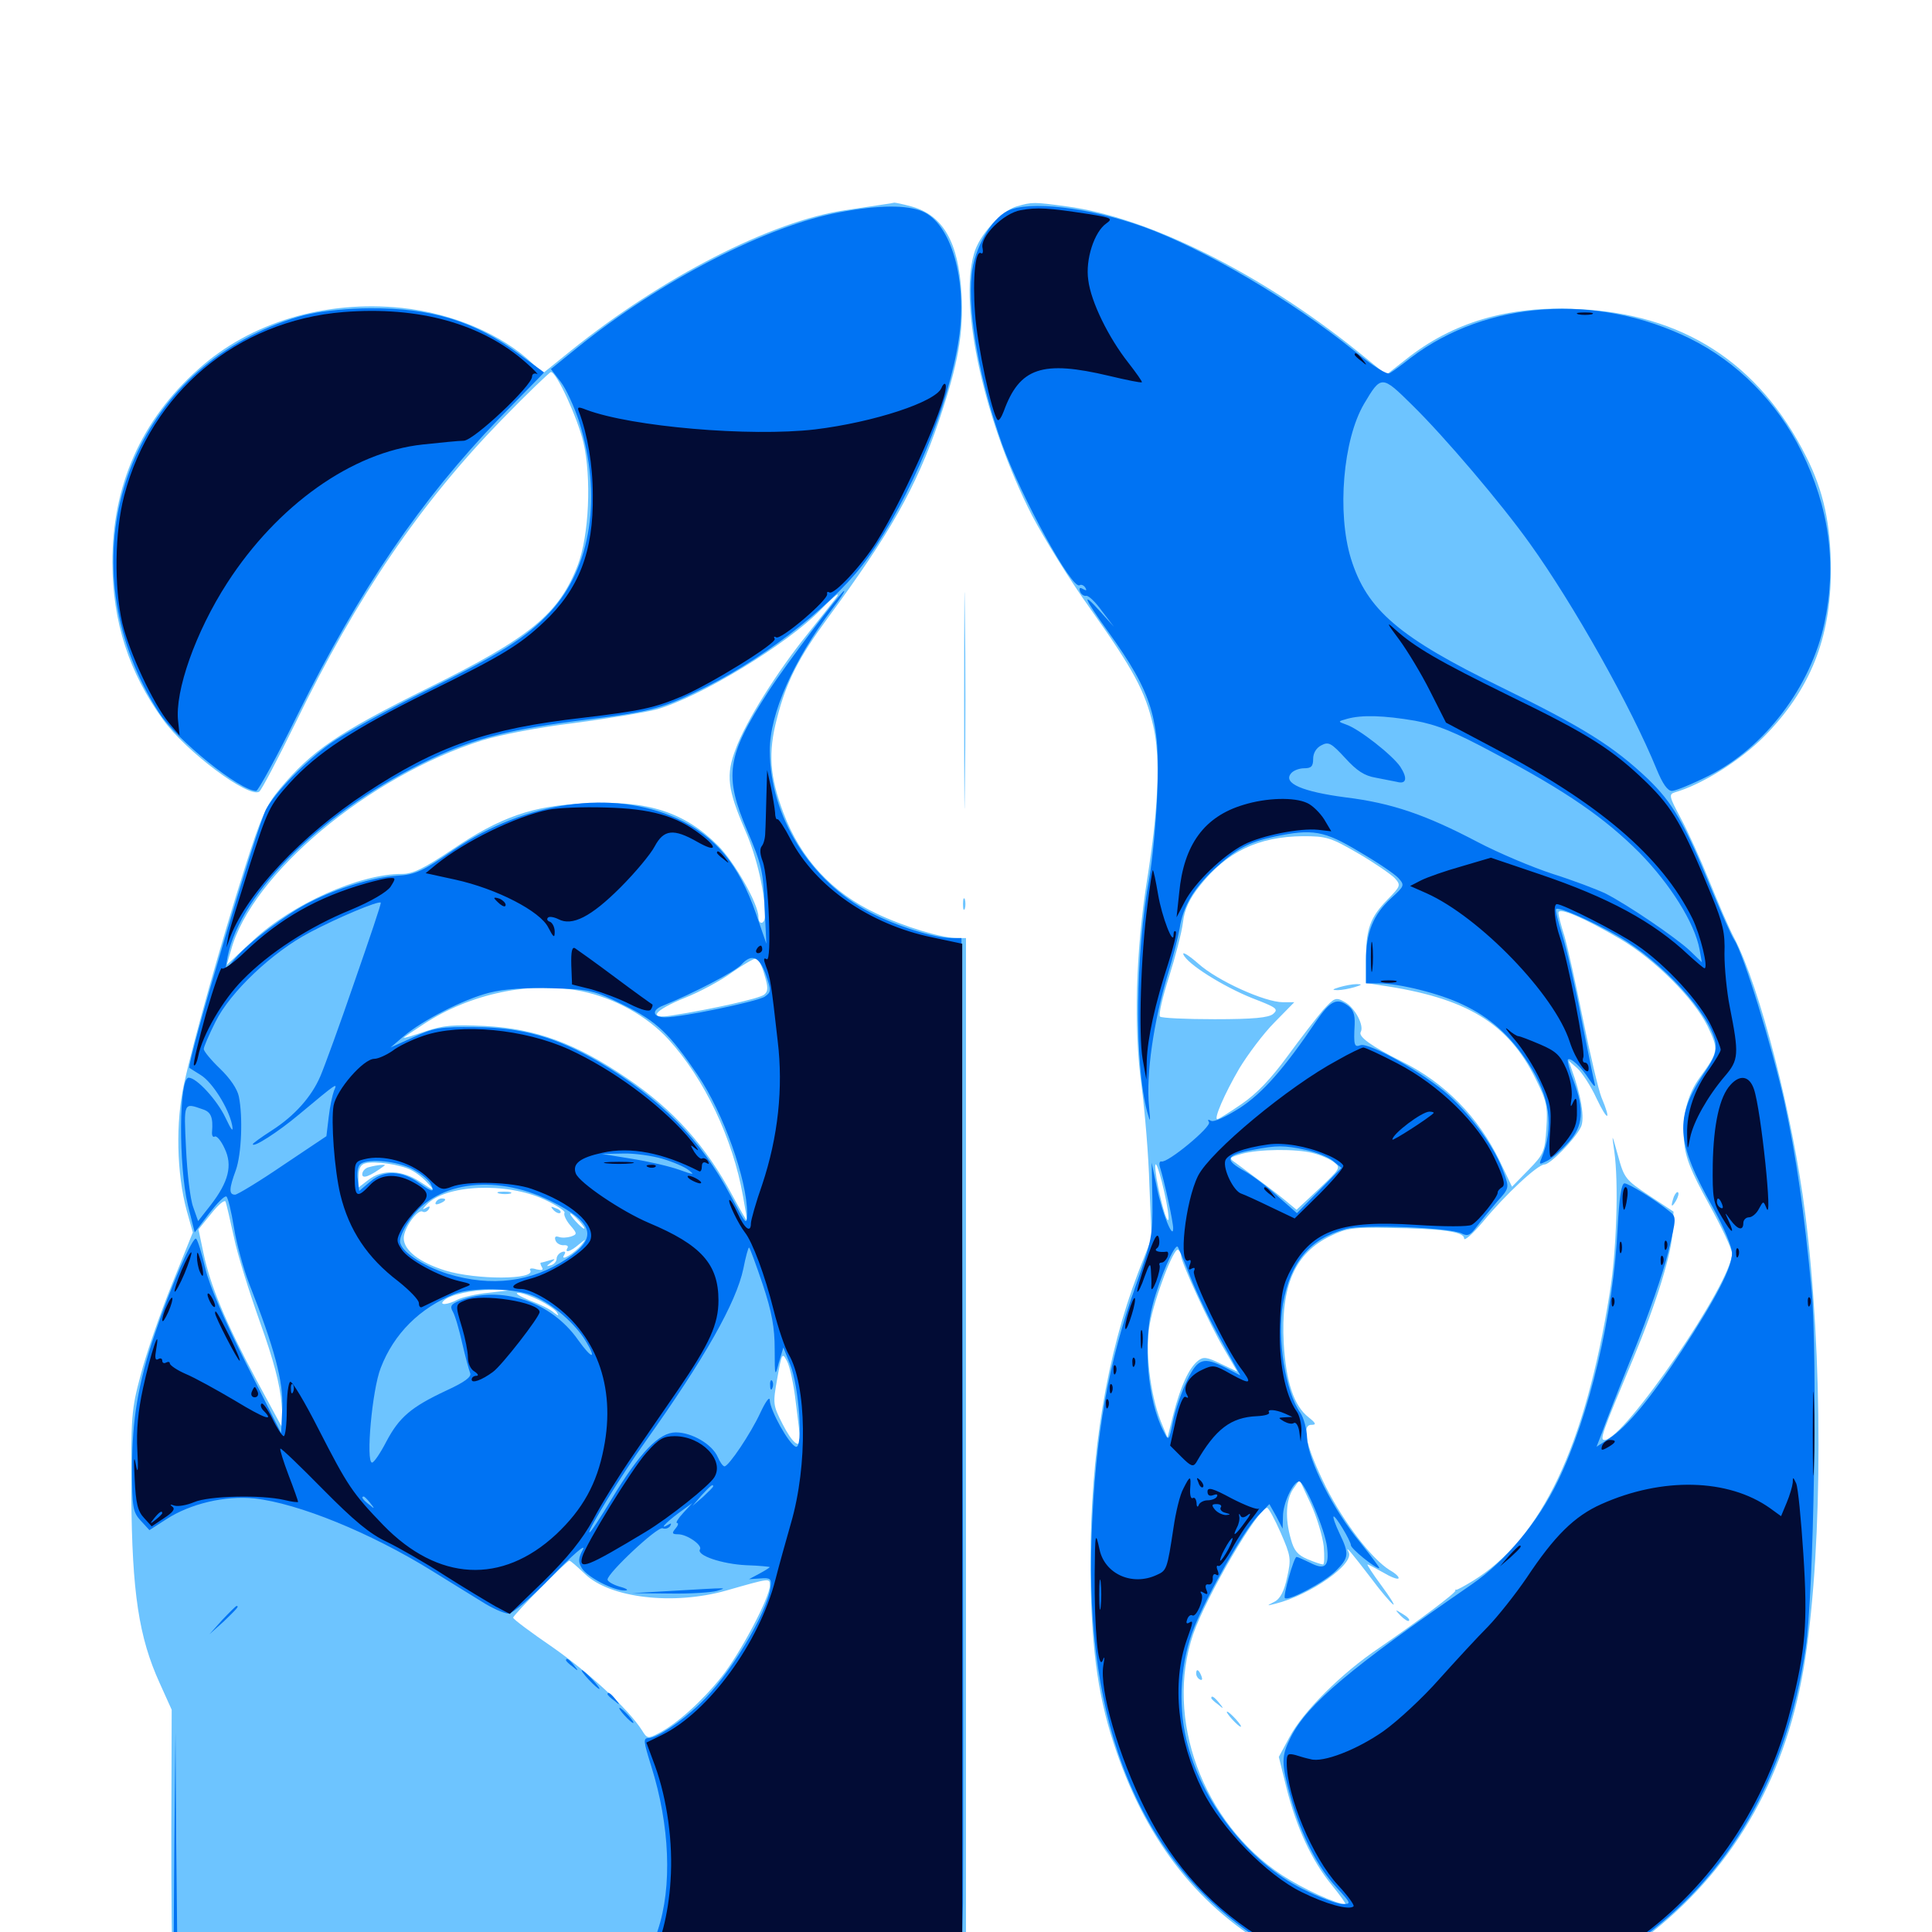 <svg xmlns="http://www.w3.org/2000/svg" viewBox="0 -1000 1000 1000">
	<path fill="#6dc4ff" d="M457.031 -894.141C454.297 -893.75 445.508 -892.383 437.5 -891.211C399.219 -885.547 342.578 -856.445 295.312 -818.359L281.055 -806.836L275.781 -811.719C259.57 -827.148 233.984 -837.891 208.008 -840.625C168.164 -844.727 129.688 -833.203 102.734 -808.984C73.047 -782.617 58.008 -748.438 58.203 -708.789C58.203 -678.32 66.797 -651.758 84.375 -627.539C96.094 -611.133 128.711 -586.719 134.18 -590.234C135.352 -591.016 143.75 -607.031 152.93 -625.781C184.961 -691.797 217.773 -739.648 259.57 -782.617C272.852 -796.289 284.57 -807.422 285.156 -807.422C288.086 -807.422 298.828 -783.984 301.953 -771.094C306.25 -752.734 304.883 -722.656 299.023 -707.422C289.258 -682.227 274.609 -670.117 221.289 -643.75C174.609 -620.508 161.719 -611.719 144.922 -591.797C137.891 -583.398 135.156 -577.344 126.953 -551.562C114.453 -512.305 100.195 -461.523 95.312 -439.258C90.82 -419.141 91.406 -392.578 96.68 -373.242L99.805 -362.109L88.867 -334.961C82.812 -319.922 75.586 -299.023 72.852 -288.477C67.969 -270.312 67.773 -267.188 67.969 -225.586C68.359 -175.586 71.875 -152.539 82.617 -128.906L88.867 -115.039L88.672 -52.539C88.672 -18.164 88.867 11.133 89.453 12.305C90.039 14.258 133.008 14.844 295.117 14.844H500V-249.805V-514.453H495.508C487.5 -514.453 467.969 -520.312 453.711 -527.148C430.664 -537.891 414.453 -555.469 405.469 -579.297C398.438 -598.047 397.461 -610.352 402.148 -628.125C407.031 -647.266 413.477 -659.766 428.711 -680.469C460.352 -723.438 474.219 -747.656 485.938 -782.031C495.898 -811.523 498.828 -827.344 497.656 -848.242C496.094 -874.805 488.086 -888.672 471.68 -893.164C467.383 -894.336 463.477 -895.117 462.891 -895.117C462.305 -894.922 459.766 -894.531 457.031 -894.141ZM432.227 -689.844C431.25 -688.477 424.805 -680.469 418.164 -672.07C402.344 -652.539 385.938 -626.367 380.859 -612.5C375.586 -598.828 376.562 -591.406 385.742 -570.117C391.797 -556.445 396.289 -536.523 395.898 -525.781C395.898 -521.484 392.578 -521.094 392.578 -525.391C392.578 -532.031 380.273 -553.711 371.68 -562.305C354.297 -579.688 335.156 -585.938 302.93 -584.18C275.781 -583.008 258.984 -577.148 234.18 -560.352C219.336 -550.391 213.672 -547.656 208.008 -547.656C186.133 -547.656 151.367 -532.227 131.055 -513.281L117.383 -500.586L119.531 -508.008C130.078 -547.461 190.82 -598.242 249.609 -616.797C259.18 -619.727 279.297 -623.633 297.461 -625.781C314.844 -628.125 333.984 -631.25 339.844 -632.812C362.5 -639.258 407.227 -666.406 424.805 -684.375C432.227 -691.992 435.938 -694.727 432.227 -689.844ZM395.703 -495.312C397.656 -488.867 397.656 -486.914 395.508 -485.156C393.164 -483.203 368.945 -477.734 347.852 -474.414C334.961 -472.266 338.281 -476.953 354.688 -483.594C362.109 -486.523 373.047 -492.383 378.906 -496.68C384.766 -500.781 390.43 -504.102 391.602 -503.906C392.578 -503.516 394.531 -499.805 395.703 -495.312ZM301.172 -486.914C318.164 -483.398 334.961 -474.023 345.898 -462.109C364.648 -441.602 379.297 -410.742 384.57 -380.859C385.742 -374.414 386.719 -368.75 386.719 -368.164C386.719 -367.578 383.398 -373.242 379.297 -380.859C365.43 -406.836 348.633 -425.586 324.414 -441.992C298.047 -459.961 277.344 -467.578 250.977 -468.945C234.766 -469.727 229.492 -469.336 220.312 -466.211C214.062 -464.062 208.984 -462.5 208.984 -462.891C208.984 -463.086 213.672 -466.211 219.336 -469.922C243.359 -485.742 275 -492.383 301.172 -486.914ZM212.891 -394.336C215.625 -392.969 219.531 -389.844 221.68 -387.305C225.195 -383.398 224.805 -383.398 217.773 -388.086C208.203 -394.531 197.852 -394.922 190.625 -389.258L185.547 -385.352V-391.211C185.547 -395.117 186.719 -397.266 189.062 -397.852C193.75 -399.219 207.227 -397.266 212.891 -394.336ZM281.836 -379.102C288.086 -376.172 292.773 -373.047 292.188 -372.266C291.602 -371.289 292.969 -368.359 295.117 -365.82C298.828 -361.523 298.828 -361.133 295.508 -359.961C293.555 -359.375 290.82 -359.18 289.258 -359.766C287.5 -360.352 286.914 -359.766 287.5 -358.008C288.086 -356.445 289.844 -355.469 291.602 -355.469C293.359 -355.664 294.336 -355.078 293.75 -354.102C291.992 -351.172 295.312 -352.148 299.609 -355.859C303.516 -358.984 303.516 -358.984 300.977 -355.664C297.461 -351.367 289.648 -346.68 291.992 -350.391C292.969 -351.953 292.578 -352.539 290.82 -351.953C289.258 -351.367 288.086 -349.805 288.086 -348.438C288.086 -347.07 286.719 -345.508 285.156 -345.117C282.617 -344.336 282.617 -344.531 285.156 -346.484C287.695 -348.438 287.5 -348.633 284.57 -347.656C282.617 -347.07 280.469 -346.484 280.078 -346.484C279.492 -346.484 279.688 -345.508 280.469 -344.141C281.445 -342.578 280.469 -342.383 277.734 -342.969C275.391 -343.75 273.828 -343.555 274.414 -342.578C277.539 -337.5 246.484 -337.5 230.469 -342.383C216.797 -346.68 208.984 -352.93 208.984 -359.18C208.984 -364.258 216.211 -374.414 218.75 -372.852C219.727 -372.266 221.094 -372.852 221.875 -374.023C222.852 -375.586 222.461 -375.977 220.508 -374.805C218.359 -373.633 218.555 -374.023 220.703 -376.367C230.469 -386.914 262.109 -388.281 281.836 -379.102ZM121.094 -359.57C122.852 -350.781 129.102 -331.055 134.57 -315.625C141.602 -296.094 144.922 -283.398 145.703 -273.633L146.875 -259.57L132.812 -285.547C116.602 -315.82 108.789 -334.766 105.273 -351.562L102.734 -363.672L109.375 -371.875C113.086 -376.562 116.406 -379.297 116.797 -377.93C117.188 -376.758 119.141 -368.555 121.094 -359.57ZM299.805 -367.969C301.758 -365.82 302.93 -364.062 302.344 -364.062C301.758 -364.062 299.805 -365.82 297.852 -367.969C295.898 -370.117 294.727 -371.875 295.312 -371.875C295.898 -371.875 297.852 -370.117 299.805 -367.969ZM252.93 -330.859C246.484 -330.273 239.258 -328.516 236.914 -327.344C231.836 -324.609 226.953 -324.219 229.688 -326.758C232.812 -329.883 244.531 -332.422 254.883 -332.422L264.648 -332.227ZM279.297 -326.953C283.398 -324.805 287.5 -322.07 288.281 -320.703C289.453 -318.75 289.062 -318.75 286.523 -320.703C284.961 -322.266 279.297 -325 274.023 -326.953C268.945 -329.102 266.211 -330.664 268.164 -330.859C270.117 -330.859 275 -329.102 279.297 -326.953ZM411.914 -274.023C413.086 -265.039 414.062 -256.641 414.062 -255.273C414.062 -249.805 409.961 -253.32 405.078 -262.891C400 -272.852 400 -273.438 402.344 -286.719C404.688 -299.805 404.883 -300.195 407.422 -295.312C408.789 -292.773 410.938 -283.008 411.914 -274.023ZM302.734 -185.352C315.625 -172.852 348.438 -168.945 375.977 -176.758C399.219 -183.398 398.438 -183.203 398.438 -179.297C398.438 -173.047 383.008 -143.945 373.438 -132.031C363.281 -119.336 350.391 -107.812 341.016 -102.93C335.352 -100 334.961 -100 332.227 -104.492C325.195 -115.43 304.688 -134.375 285.938 -147.461C274.805 -155.078 265.625 -161.914 265.625 -162.695C265.625 -164.062 293.359 -192.188 294.727 -192.188C295.312 -192.188 298.828 -189.062 302.734 -185.352ZM191.016 -395.898C189.062 -395.508 187.5 -393.75 187.5 -392.188C187.5 -389.648 191.406 -391.016 199.023 -396.68C200.195 -397.461 195.117 -397.07 191.016 -395.898ZM258.398 -382.227C256.445 -382.812 257.617 -383.203 260.742 -383.203C264.062 -383.203 265.43 -382.812 264.258 -382.227C262.891 -381.836 260.156 -381.836 258.398 -382.227ZM225.586 -377.734C225 -376.562 225.781 -376.367 227.344 -376.953C230.859 -378.32 231.445 -379.688 228.711 -379.688C227.539 -379.688 226.172 -378.906 225.586 -377.734ZM286.523 -373.633C284.766 -375.586 284.961 -375.781 287.695 -374.609C289.648 -374.023 290.625 -372.852 290.039 -372.266C289.453 -371.68 287.891 -372.266 286.523 -373.633ZM526.172 -893.164C518.164 -890.82 506.641 -878.125 504.102 -868.555C496.289 -841.016 509.766 -781.055 534.18 -733.203C540.43 -721.289 553.906 -699.414 564.453 -684.766C586.719 -653.32 592.773 -642.188 596.875 -624.414C600.781 -608.203 599.609 -581.641 593.75 -544.727C587.891 -507.812 586.719 -468.359 590.82 -438.281C592.578 -424.805 594.531 -401.562 594.922 -386.523L596.094 -359.18L589.062 -341.211C572.852 -298.828 564.453 -248.047 564.453 -191.797C564.453 -150.781 567.773 -124.023 576.367 -97.852C591.992 -49.609 618.359 -14.844 656.641 7.812L668.359 15.039L755.078 14.844C802.734 14.648 841.602 13.867 841.211 13.086C841.016 12.305 847.461 6.25 855.469 -0.195C898.828 -34.766 925.391 -82.422 934.375 -141.406C943.555 -201.562 943.555 -299.414 934.375 -371.875C927.93 -422.656 910.938 -489.062 897.656 -514.453C894.922 -519.531 889.258 -532.812 884.766 -543.945C880.273 -555.078 873.633 -569.727 869.922 -576.562C864.062 -587.5 863.672 -588.867 866.797 -589.844C881.055 -593.945 900.586 -606.25 913.086 -618.75C936.914 -642.969 947.656 -669.531 947.656 -704.883C947.656 -728.32 943.945 -745.898 934.766 -763.867C910.352 -812.305 870.898 -837.695 816.211 -840.039C780.664 -841.797 751.758 -833.203 727.539 -813.867L717.578 -806.055L702.148 -818.555C652.344 -858.594 594.531 -887.5 552.148 -893.164C534.766 -895.508 534.375 -895.508 526.172 -893.164ZM703.125 -558.203C711.523 -553.32 719.922 -547.461 721.875 -545.508C725.195 -541.797 725 -541.406 718.164 -534.375C709.18 -525.195 707.031 -519.141 707.031 -503.711V-491.211L714.453 -490.039C758.984 -483.594 780.664 -470.508 794.922 -441.406C800.586 -430.078 801.172 -427.148 800.391 -415.82C799.609 -403.906 799.023 -402.539 791.211 -394.531L782.617 -385.742L776.367 -398.828C765.234 -421.875 747.852 -439.648 725.195 -450.781C709.961 -458.398 702.93 -463.477 704.297 -465.82C706.25 -469.141 701.172 -478.711 695.898 -481.445C691.406 -483.984 690.625 -483.594 684.766 -477.148C681.445 -473.242 673.242 -462.695 666.406 -453.32C657.812 -441.602 650.586 -433.984 642.578 -428.516C636.328 -424.219 630.664 -420.703 630.078 -420.703C628.125 -420.703 633.789 -433.789 641.406 -446.875C645.898 -454.297 654.102 -465.234 659.766 -470.898L669.922 -481.25H664.062C654.688 -481.25 630.078 -492.383 620.312 -501.172C615.43 -505.469 611.914 -507.617 612.5 -506.055C614.258 -501.172 633.008 -489.453 648.047 -483.398C660.742 -478.516 661.914 -477.734 658.984 -475.195C656.641 -473.242 648.828 -472.461 628.711 -472.461C614.062 -472.461 601.172 -473.047 600.391 -473.828C599.609 -474.805 601.758 -483.984 605.078 -494.336C608.398 -504.883 611.719 -517.578 612.305 -522.656C613.086 -529.297 615.625 -534.766 621.094 -541.602C634.961 -559.18 651.367 -566.992 674.414 -567.188C686.523 -567.188 688.672 -566.602 703.125 -558.203ZM838.477 -514.062C856.641 -503.32 876.562 -483.398 883.789 -468.945C889.648 -456.641 889.648 -455.859 879.883 -442.383C873.242 -433.398 870.508 -421.875 871.68 -408.984C872.461 -400.586 875.195 -393.75 884.57 -376.758C891.016 -365.039 896.484 -353.516 896.484 -351.172C896.484 -336.328 840.625 -254.688 830.469 -254.688C827.93 -254.688 829.102 -258.008 845.312 -296.68C857.422 -325.781 865.625 -351.953 865.82 -363.867L866.211 -372.852L853.516 -381.25C841.406 -389.258 840.625 -390.234 837.5 -401.758C834.18 -413.672 834.18 -413.672 835.547 -404.102C837.891 -387.695 836.719 -352.539 833.203 -330.859C820.508 -251.367 797.852 -203.711 762.5 -181.836C758.008 -179.102 754.102 -176.953 753.711 -177.148C753.32 -177.344 753.125 -177.148 753.32 -176.758C753.906 -175.781 733.789 -160.742 713.867 -147.07C694.141 -133.789 674.414 -114.062 667.383 -100.781L661.914 -90.625L665.82 -74.805C671.094 -53.906 678.906 -37.109 689.062 -24.609C693.555 -19.141 696.875 -14.453 696.289 -14.453C691.602 -14.453 674.219 -22.461 663.477 -29.492C622.461 -56.641 602.734 -110.547 617.578 -154.102C624.219 -173.438 651.172 -219.531 655.859 -219.531C656.641 -219.531 659.766 -213.672 662.891 -206.641C668.164 -194.531 668.359 -193.164 666.211 -183.594C664.648 -176.367 662.695 -172.461 659.57 -170.898C655.469 -168.75 655.469 -168.75 660.156 -169.922C678.32 -174.414 701.367 -190.625 698.047 -196.68C695.703 -200.977 700.195 -195.508 709.766 -183.008C714.648 -176.367 719.922 -170.312 721.094 -169.531C722.266 -168.75 719.531 -173.242 715.039 -179.297C710.547 -185.352 707.422 -190.234 707.812 -190.234C708.398 -190.234 711.914 -188.281 715.82 -186.133C719.727 -183.789 723.242 -182.422 723.828 -183.008C724.414 -183.594 722.461 -185.547 719.336 -187.305C710.156 -192.969 695.703 -211.719 686.328 -230.273C676.172 -250.781 673.438 -262.5 678.711 -262.5C681.445 -262.5 681.25 -263.281 677.344 -266.406C669.727 -272.266 665.625 -284.766 664.453 -304.688C662.891 -334.57 670.117 -351.367 688.867 -360.352C696.875 -364.258 700.781 -364.844 718.75 -364.453C746.484 -364.062 757.812 -362.5 757.812 -358.984C757.812 -357.422 762.109 -361.133 767.383 -367.383C779.297 -381.836 795.898 -397.266 799.414 -397.266C802.344 -397.266 814.844 -409.961 818.164 -416.406C820.508 -420.703 818.359 -433.398 813.281 -447.07L811.914 -450.977L816.406 -447.07C818.75 -444.922 823.438 -437.891 826.367 -431.445C832.227 -419.141 834.18 -419.531 828.906 -432.031C827.344 -435.938 823.047 -454.297 819.336 -472.461C815.625 -490.82 811.328 -510.156 809.766 -515.43C808.008 -520.898 806.641 -526.172 806.641 -527.539C806.641 -530.664 819.727 -525 838.477 -514.062ZM679.688 -403.125C683.594 -402.148 688.477 -400 690.43 -398.438C694.141 -395.703 693.75 -395.117 682.812 -384.766L671.094 -373.828L665.234 -378.711C659.766 -383.203 651.562 -389.258 639.648 -398.047C635.938 -400.586 635.938 -400.781 642.578 -402.734C651.562 -405.273 671.094 -405.469 679.688 -403.125ZM602.539 -383.398C604.297 -375.781 605.273 -368.945 604.688 -368.555C603.711 -367.578 600.781 -378.125 598.633 -390.039C596.68 -402.539 599.219 -398.047 602.539 -383.398ZM611.328 -350C611.328 -346.68 626.172 -314.258 633.594 -301.758L640.43 -290.039L631.836 -294.141C624.609 -297.656 622.852 -297.852 620.117 -295.703C615.234 -291.797 611.133 -282.422 607.422 -268.359L604.297 -255.859L600.781 -264.453C595.312 -278.32 592.578 -301.367 595.117 -314.648C597.656 -328.516 607.617 -354.492 609.766 -353.125C610.547 -352.539 611.328 -351.172 611.328 -350ZM685.156 -199.609C685.547 -194.531 685.547 -190.234 684.766 -190.234C683.984 -190.234 680.469 -191.406 676.758 -192.969C671.68 -195.117 669.727 -197.461 668.164 -203.32C665.039 -214.062 665.625 -223.828 669.336 -229.297L672.656 -233.984L678.516 -221.484C681.641 -214.648 684.57 -204.883 685.156 -199.609ZM693.359 -489.062C689.453 -487.891 689.258 -487.5 692.383 -487.5C694.531 -487.5 698.438 -488.281 701.172 -489.062C705.078 -490.234 705.273 -490.625 702.148 -490.625C700 -490.625 696.094 -489.844 693.359 -489.062ZM866.406 -380.664C864.648 -375.586 865.039 -374.414 867.383 -378.32C868.555 -380.273 869.141 -382.422 868.555 -382.812C868.164 -383.398 867.188 -382.422 866.406 -380.664ZM725 -163.672C726.953 -161.719 728.906 -160.547 729.297 -161.133C729.883 -161.719 728.32 -163.281 725.977 -164.648C721.875 -167.188 721.875 -166.992 725 -163.672ZM619.141 -133.789C619.141 -132.617 619.922 -131.25 621.094 -130.664C622.266 -130.078 622.461 -130.859 621.875 -132.422C620.508 -135.938 619.141 -136.523 619.141 -133.789ZM626.953 -121.094C626.953 -120.703 628.516 -119.141 630.469 -117.773C633.398 -115.234 633.594 -115.43 631.055 -118.555C628.516 -121.68 626.953 -122.656 626.953 -121.094ZM637.695 -110.156C639.648 -108.008 641.602 -106.25 642.188 -106.25C642.773 -106.25 641.602 -108.008 639.648 -110.156C637.695 -112.305 635.742 -114.062 635.156 -114.062C634.57 -114.062 635.742 -112.305 637.695 -110.156ZM499.023 -637.5C499.023 -587.5 499.219 -567.188 499.414 -591.992C499.805 -616.992 499.805 -658.008 499.414 -682.812C499.219 -707.812 499.023 -687.5 499.023 -637.5ZM498.438 -532.031C498.438 -529.297 498.828 -528.32 499.414 -529.688C499.805 -530.859 499.805 -533.203 499.414 -534.57C498.828 -535.742 498.438 -534.766 498.438 -532.031ZM516.602 12.109C508.984 10.938 630.078 11.328 641.602 12.695C648.047 13.281 623.438 13.672 586.914 13.281C550.391 12.891 518.75 12.5 516.602 12.109ZM891.602 12.305C886.328 11.914 904.883 11.523 933.203 11.328C961.328 11.328 984.375 11.719 984.375 12.5C984.375 13.867 912.891 13.477 891.602 12.305ZM48.438 20.312C38.867 20.898 37.109 21.484 37.109 24.609C37.109 27.539 38.867 28.32 48.633 28.906C59.375 29.492 60.352 29.102 61.133 25C62.109 19.531 62.109 19.531 48.438 20.312ZM973.242 37.305C973.242 44.727 973.633 47.656 974.023 43.555C974.414 39.648 974.414 33.398 974.023 29.883C973.633 26.562 973.242 29.688 973.242 37.305Z"/>
	<path fill="#0073f3" d="M435.156 -890.234C397.266 -883.398 341.602 -854.688 298.438 -819.727L285.156 -808.984L290.234 -802.344C292.969 -798.828 297.266 -789.453 299.805 -781.641C311.719 -743.555 306.25 -706.445 284.766 -683.203C272.656 -670.117 259.375 -661.719 219.141 -641.797C199.609 -632.031 177.93 -620.117 171.094 -615.234C158.203 -606.055 142.188 -589.648 137.695 -581.055C132.812 -571.484 96.289 -448.438 98.047 -447.266C98.438 -447.07 100.977 -445.312 103.906 -443.555C109.961 -439.844 118.359 -426.367 120.117 -417.773C120.898 -413.672 119.922 -414.648 116.602 -421.68C112.305 -430.664 101.758 -442.188 97.656 -442.188C92.578 -442.188 92.383 -396.68 97.266 -376.172L100.781 -362.109L108.203 -371.875C112.305 -377.148 116.211 -381.25 117.188 -380.664C117.969 -380.273 119.727 -373.047 121.094 -364.648C122.461 -356.25 125.977 -343.359 128.906 -335.742C142.188 -301.953 146.68 -284.961 146.094 -271.289L145.508 -258.203L127.539 -293.945C116.211 -316.406 108.203 -334.961 106.25 -343.555C104.492 -351.172 102.344 -358.008 101.562 -358.789C100 -360.742 88.281 -333.789 80.078 -309.375C71.484 -283.984 68.359 -265.039 68.359 -240.234C68.359 -219.531 68.75 -217.383 72.852 -212.891L77.344 -208.008L86.133 -213.672C98.438 -221.68 116.602 -225.977 131.641 -224.414C154.492 -221.875 191.797 -206.641 223.633 -186.914C232.227 -181.641 243.75 -174.414 249.219 -171.094C254.688 -167.578 260.938 -164.844 263.086 -164.844C265.43 -164.844 274.414 -172.461 285.742 -184.18C296.484 -195.312 303.32 -201.172 301.758 -198.047C299.219 -193.359 299.219 -191.602 301.172 -188.281C304.102 -183.594 317.773 -176.562 323.438 -176.758C325.586 -176.758 324.609 -177.734 320.898 -178.711C317.383 -179.688 314.453 -181.445 314.453 -182.422C314.453 -185.742 340.234 -209.961 342.969 -208.984C344.336 -208.398 346.094 -208.984 346.875 -210.156C347.656 -211.523 347.461 -211.719 346.094 -210.938C340.82 -207.812 344.336 -211.719 351.172 -216.797L358.398 -222.07L353.711 -216.992C350.977 -214.062 349.609 -211.719 350.391 -211.719C351.367 -211.719 350.977 -210.352 349.609 -208.789C347.656 -206.445 347.852 -205.859 350.977 -205.859C355.664 -205.859 363.672 -200.195 362.305 -198.047C360.352 -194.922 373.828 -190.43 386.328 -189.844C392.969 -189.648 398.438 -189.062 398.438 -188.867C398.438 -188.672 396.094 -187.109 393.164 -185.547L387.695 -182.617L393.555 -183.008C398.828 -183.398 399.414 -182.812 398.828 -178.516C397.07 -164.844 377.148 -132.031 361.914 -117.773C352.344 -108.594 339.844 -100.391 335.742 -100.391C332.812 -100.391 333.008 -98.828 337.109 -85.742C346.68 -55.273 348.047 -23.438 340.43 -0.781L336.914 9.961L287.109 10.938L237.305 11.914L311.328 13.281C352.148 14.258 410.742 14.844 441.602 14.844H497.656L498.438 -14.844C498.633 -31.25 498.633 -150.391 498.242 -279.688L497.656 -514.453H492.773C483.594 -514.453 463.867 -520.703 450.391 -527.734C419.336 -543.945 398.438 -577.539 398.438 -611.523C398.438 -630.664 410.547 -658.008 430.859 -684.961C434.766 -690.039 437.5 -694.141 436.914 -694.141C435.547 -694.141 407.031 -656.445 397.656 -641.992C375.977 -608.398 374.609 -598.633 386.914 -569.727C394.141 -552.734 395.117 -548.828 395.703 -531.25L396.68 -511.523L391.211 -527.344C382.422 -552.539 370.312 -567.188 350.391 -576.367C316.797 -591.602 272.266 -585.352 234.961 -560.156C218.164 -548.633 214.844 -547.266 205.078 -546.68C192.969 -545.898 174.414 -540.234 160.352 -533.008C148.633 -527.148 128.516 -512.109 121.875 -504.102L116.602 -497.852L117.773 -504.688C124.414 -538.477 168.555 -581.445 223.633 -607.422C245.898 -617.969 264.453 -622.656 303.711 -627.539C338.281 -631.836 343.359 -633.398 366.406 -644.922C398.633 -661.133 433.984 -689.453 449.414 -711.523C471.68 -743.164 491.211 -790.234 496.289 -824.609C500.781 -854.883 492.383 -884.375 477.344 -890.625C469.336 -893.945 455.078 -893.945 435.156 -890.234ZM183.398 -491.602C175.781 -469.336 167.773 -447.461 165.82 -442.969C161.328 -432.422 152.539 -422.461 140.625 -414.844C135.156 -411.328 130.859 -408.203 130.859 -407.812C130.859 -405.664 143.945 -414.062 154.883 -423.242C174.805 -439.844 174.805 -439.844 172.852 -435.352C172.07 -433.203 170.703 -427.148 170.117 -421.68L168.945 -411.914L146.484 -396.875C134.18 -388.477 122.852 -381.641 121.68 -381.641C118.359 -381.641 118.555 -384.766 122.07 -394.336C125 -402.539 125.781 -421.875 123.633 -432.422C122.852 -436.328 119.141 -441.797 113.867 -446.875C109.375 -451.172 105.469 -455.859 105.469 -457.031C105.469 -458.203 108.203 -464.453 111.523 -471.094C119.141 -486.523 141.016 -507.227 160.352 -517.383C175.195 -525.195 195.703 -533.789 197.07 -532.812C197.461 -532.422 191.211 -514.062 183.398 -491.602ZM396.484 -495.312C399.219 -487.305 399.219 -486.523 395.898 -484.18C392.383 -481.641 352.734 -473.438 344.336 -473.438C337.695 -473.438 337.109 -477.148 343.164 -479.492C358.594 -485.742 380.469 -497.07 383.789 -500.781C389.062 -506.641 393.164 -504.883 396.484 -495.312ZM323.047 -479.688C340.039 -471.289 346.68 -464.844 361.133 -443.555C374.414 -424.023 386.719 -389.258 386.719 -372.07C386.523 -365.43 386.328 -365.82 378.32 -380.859C362.891 -410.156 341.406 -431.836 309.961 -450.391C288.086 -463.086 270.508 -468.164 246.094 -468.359C227.539 -468.555 224.414 -467.969 213.867 -463.086L202.148 -457.812L208.984 -463.672C218.945 -472.07 240.039 -482.812 253.125 -486.133C260.742 -488.086 271.68 -488.867 285.547 -488.477C305.664 -487.891 307.227 -487.5 323.047 -479.688ZM105.078 -425.781C109.18 -424.414 110.352 -421.68 109.766 -414.258C109.57 -412.305 110.156 -411.133 111.133 -411.719C112.109 -412.305 114.453 -409.57 116.211 -405.664C120.508 -396.875 118.359 -388.281 108.984 -376.172L102.539 -367.969L100 -375.195C98.438 -379.297 96.875 -392.969 96.289 -405.469C95.117 -429.883 94.922 -429.297 105.078 -425.781ZM342.969 -400.195C348.242 -398.633 354.297 -396.094 356.445 -394.336C359.766 -391.797 359.18 -391.797 351.562 -394.531C346.68 -396.289 335.742 -398.828 327.148 -400.195L311.523 -402.734L322.461 -402.93C328.32 -403.125 337.695 -401.758 342.969 -400.195ZM212.305 -395.508C216.797 -393.359 221.289 -389.844 222.656 -387.695C225.391 -382.617 224.023 -382.617 217.188 -387.5C208.203 -394.141 199.023 -394.531 191.992 -388.672L185.938 -383.594L185.156 -389.453C184.57 -392.578 185.156 -396.094 186.328 -397.266C189.453 -400.391 203.32 -399.414 212.305 -395.508ZM284.766 -378.516C307.422 -367.383 309.766 -359.375 293.359 -348.438C275.195 -336.328 254.297 -333.789 231.836 -340.625C218.359 -344.922 207.031 -352.539 207.031 -357.617C207.031 -359.375 208.789 -363.672 211.133 -367.188C224.023 -388.086 255.273 -392.969 284.766 -378.516ZM394.727 -335.352C399.609 -320.703 400.977 -312.695 400.977 -301.562C400.977 -287.305 401.172 -287.109 403.125 -294.727L405.469 -302.539L408.984 -293.75C413.672 -282.227 415.82 -249.805 411.914 -251.172C408.398 -252.344 398.633 -269.922 398.438 -275.195C398.438 -277.539 396.289 -274.609 393.555 -268.75C388.477 -257.812 377.148 -241.016 375 -241.016C374.219 -241.016 372.656 -243.164 371.484 -245.898C368.555 -252.539 358.008 -258.594 349.805 -258.594C341.211 -258.594 331.25 -248.438 316.406 -223.828C310.547 -214.062 305.469 -206.445 305.078 -206.836C304.102 -207.812 321.484 -236.328 333.984 -253.711C364.844 -297.07 381.055 -325.781 384.766 -343.359C385.938 -349.414 387.305 -354.297 387.695 -354.297C388.086 -354.297 391.211 -345.703 394.727 -335.352ZM276.562 -329.102C286.523 -324.609 297.461 -315.039 302.93 -306.25C309.18 -296.094 306.445 -296.289 299.219 -306.445C285.156 -326.562 258.984 -334.961 237.891 -326.758C233.398 -325 232.812 -323.828 234.375 -321.094C235.547 -319.141 237.695 -311.719 239.258 -304.688C240.82 -297.852 242.773 -290.82 243.359 -289.258C244.141 -287.305 240.43 -284.57 231.055 -280.273C212.695 -271.68 206.641 -266.406 200 -253.906C196.875 -247.852 193.555 -242.969 192.578 -242.969C189.258 -242.969 192.578 -280.664 197.07 -291.992C203.906 -309.766 217.383 -323.047 235.352 -330.273C244.727 -333.984 267.383 -333.203 276.562 -329.102ZM369.141 -230.664C369.141 -230.273 366.797 -227.93 363.867 -225.195L358.398 -220.508L363.086 -225.977C367.578 -230.859 369.141 -232.227 369.141 -230.664ZM191.602 -222.07C194.141 -218.945 193.945 -218.75 191.016 -221.289C187.695 -223.828 186.719 -225.391 188.281 -225.391C188.672 -225.391 190.234 -223.828 191.602 -222.07ZM398.633 -282.812C398.633 -280.664 399.219 -280.078 399.805 -281.641C400.391 -283.008 400.195 -284.766 399.609 -285.352C399.023 -286.133 398.438 -284.961 398.633 -282.812ZM521.484 -890.82C512.891 -886.523 504.297 -871.484 502.93 -857.812C500.781 -837.695 507.227 -802.344 518.75 -769.922C528.711 -742.578 554.883 -694.727 558.789 -697.07C559.57 -697.656 560.938 -697.07 561.719 -695.898C562.695 -694.336 562.305 -694.141 560.547 -695.117C558.984 -696.094 558.398 -695.703 558.984 -693.945C559.57 -692.383 560.938 -691.406 562.109 -691.602C563.281 -691.992 566.992 -688.477 570.312 -683.789L576.562 -675.586L569.531 -683.398C559.375 -694.727 560.938 -690.625 573.438 -673.242C596.484 -641.211 600.586 -627.93 599.023 -589.648C598.438 -574.609 596.484 -554.883 594.922 -545.703C587.695 -506.445 587.109 -449.805 593.75 -424.609C595.508 -418.555 595.508 -418.75 594.727 -427.539C593.164 -443.945 597.07 -471.094 604.492 -495.898C607.227 -504.492 609.766 -515.039 610.547 -519.336C612.305 -530.664 617.578 -539.844 628.32 -550C640.039 -560.742 646.094 -564.062 659.766 -566.992C679.297 -571.094 685.352 -570.117 703.516 -559.18C712.891 -553.711 721.875 -547.656 723.828 -545.508C727.148 -541.797 726.953 -541.406 720.117 -535.156C710.742 -526.562 707.031 -517.383 707.031 -502.734V-491.016H713.477C724.219 -491.016 745.312 -485.742 757.031 -480.078C771.289 -473.438 781.836 -463.867 791.211 -449.414C802.344 -432.227 804.492 -416.602 797.852 -400.391C796.484 -397.07 796.68 -397.07 800.977 -399.219C803.516 -400.586 808.398 -404.883 811.914 -408.789C819.531 -417.188 820.117 -425.586 814.453 -440.625C812.305 -446.094 811.133 -451.172 811.523 -451.562C812.891 -452.93 818.555 -447.656 822.656 -441.211C825 -437.695 825.977 -436.914 825.391 -439.258C824.805 -441.406 821.68 -456.836 818.359 -473.438C815.234 -490.039 810.742 -509.375 808.594 -516.211C806.445 -523.047 804.883 -529.102 805.469 -529.492C806.641 -530.859 824.805 -522.852 837.5 -515.43C860.352 -502.148 884.961 -475.391 887.891 -460.547C888.672 -456.055 887.5 -452.539 882.031 -444.531C866.602 -421.484 867.383 -408.984 886.719 -374.805C892.383 -364.453 896.484 -354.688 896.484 -351.367C896.484 -343.945 888.281 -328.125 870.312 -300.586C854.297 -276.172 842.578 -261.914 833.008 -255.469L826.367 -251.172L829.102 -258.203C830.469 -262.109 837.695 -280.859 845.312 -299.609C852.93 -318.359 861.133 -341.992 863.477 -351.953C867.773 -369.727 867.773 -370.117 864.062 -373.047C856.641 -379.102 842.969 -387.5 840.82 -387.5C839.258 -387.5 838.086 -379.883 837.305 -364.648C835.156 -320.117 822.656 -266.992 806.445 -233.594C796.094 -212.109 779.297 -191.992 761.719 -179.883C698.828 -136.523 676.953 -118.164 668.164 -100.977C663.086 -90.82 663.086 -87.695 668.164 -69.336C673.633 -50 681.836 -33.789 691.797 -23.047C699.414 -14.648 699.609 -14.453 694.727 -14.453C692.188 -14.453 682.812 -17.969 674.219 -22.266C646.094 -36.328 621.484 -67.969 614.062 -99.609C609.57 -118.555 611.133 -140.43 618.164 -157.812C625.195 -175.195 643.359 -207.031 650.977 -215.234L657.031 -221.484L660.547 -215.234L663.867 -208.789L664.062 -215.234C664.062 -221.875 669.336 -233.203 672.461 -233.203C675.195 -233.203 685.938 -208.008 686.914 -199.023C688.086 -189.062 685.742 -187.109 677.93 -191.211C674.609 -192.773 671.68 -194.141 671.094 -194.141C669.727 -194.141 664.062 -174.023 665.039 -172.852C666.797 -171.094 685.547 -181.055 691.406 -186.914C698.242 -193.75 698.438 -195.703 693.359 -206.25C691.211 -210.742 689.844 -214.648 690.234 -215.039C691.016 -216.016 699.219 -202.344 699.219 -200.195C699.219 -198.438 711.719 -188.281 713.867 -188.281C714.453 -188.281 709.961 -194.141 704.102 -201.562C690.234 -218.164 676.953 -244.336 676.562 -255.664C676.367 -260.352 674.805 -266.211 673.047 -268.75C665.234 -279.688 660.938 -307.227 664.062 -325.195C667.969 -346.875 677.93 -358.789 696.484 -363.867C705.273 -366.406 750.781 -364.648 756.641 -361.523C759.766 -359.961 761.133 -360.742 764.453 -365.234C766.797 -368.359 771.484 -374.023 774.805 -377.93C781.25 -384.961 781.25 -385.156 778.32 -393.164C774.023 -405.469 762.5 -421.484 750 -433.008C737.5 -444.336 708.398 -460.742 704.102 -458.984C700.977 -457.812 700.586 -458.984 701.172 -469.727C701.367 -475.195 700.391 -477.734 697.07 -479.883C691.797 -483.594 688.281 -481.641 681.445 -471.68C664.844 -447.07 653.711 -434.375 641.797 -426.562C634.375 -421.875 628.125 -418.945 626.758 -419.922C625.195 -420.703 625 -420.508 625.781 -419.141C627.148 -416.797 604.297 -397.852 601.172 -398.828C600.195 -399.023 599.805 -397.852 600.391 -395.898C602.734 -388.477 607.422 -366.797 607.227 -364.062C607.227 -358.008 601.367 -372.461 598.828 -385.156L596.094 -398.242L596.484 -378.711C596.68 -360.352 596.094 -357.812 588.281 -335.742C573.633 -294.922 566.992 -257.617 565.039 -205.859C561.328 -106.641 590.039 -36.914 651.172 3.32L668.75 14.844H750.977H833.398L846.875 5.273C895.117 -28.711 924.609 -79.883 934.57 -146.68C938.867 -175.391 940.82 -297.266 937.695 -332.227C933.789 -373.047 929.883 -400.391 923.633 -429.492C917.383 -457.617 902.539 -506.055 897.656 -513.477C896.094 -515.82 891.016 -527.344 885.938 -539.453C871.68 -574.414 865.82 -584.375 852.93 -596.875C835.156 -613.672 819.727 -623.438 777.344 -644.141C724.023 -670.117 707.422 -684.375 699.219 -710.938C691.992 -734.57 695.117 -772.461 706.055 -791.016C714.844 -805.859 715.234 -805.859 730.664 -790.625C747.656 -774.023 777.148 -739.258 791.797 -718.75C814.648 -686.914 844.336 -633.984 857.422 -601.953C860.547 -594.336 863.086 -590.625 865.43 -590.625C867.188 -590.625 875.781 -594.141 884.375 -598.438C913.477 -613.086 937.305 -644.531 944.336 -677.539C950.781 -708.008 946.875 -737.109 932.422 -766.406C919.922 -791.797 899.219 -812.695 874.609 -824.805C826.562 -848.438 769.336 -844.531 730.273 -814.844C725.586 -811.133 720.703 -807.617 719.336 -806.836C717.969 -805.859 710.547 -810.547 700.781 -818.555C668.359 -844.727 623.047 -871.289 591.797 -882.617C563.281 -892.773 532.422 -896.289 521.484 -890.82ZM732.422 -626.953C743.945 -624.805 752.734 -621.289 773.438 -610.156C811.133 -590.234 830.664 -576.562 848.633 -558.594C864.648 -542.188 877.148 -522.266 879.688 -508.594L880.859 -501.953L874.609 -508.008C867.188 -514.844 842.578 -531.641 831.055 -537.5C826.562 -539.648 814.258 -544.336 803.711 -547.656C792.969 -551.172 775.391 -558.594 764.648 -564.258C737.891 -578.32 720.312 -584.375 696.289 -587.305C674.219 -590.234 664.062 -594.531 668.164 -599.609C669.336 -601.172 672.461 -602.344 675 -602.344C678.711 -602.344 679.688 -603.32 679.688 -607.227C679.688 -610.156 681.25 -612.891 683.984 -614.258C687.695 -616.211 689.062 -615.43 696.289 -607.617C702.344 -600.977 706.25 -598.438 712.109 -597.461C716.211 -596.68 721.094 -595.703 723.047 -595.312C727.93 -593.945 728.711 -597.07 724.805 -603.125C720.703 -609.18 703.32 -622.852 696.68 -625C692.383 -626.562 692.383 -626.562 697.266 -627.93C704.883 -630.078 716.406 -629.688 732.422 -626.953ZM675.586 -404.883C681.055 -403.711 687.5 -401.172 689.844 -399.219L694.336 -395.508L682.812 -383.789L671.289 -372.07L661.523 -380.664C656.25 -385.547 648.438 -391.406 644.336 -393.75C633.398 -399.805 634.18 -402.148 648.828 -404.883C660.742 -407.227 664.648 -407.227 675.586 -404.883ZM616.211 -338.867C619.336 -330.859 626.367 -316.211 632.031 -306.25L641.992 -288.086L634.57 -291.992C622.852 -297.852 620.117 -297.07 614.453 -285.547C611.719 -279.883 608.398 -270.508 607.227 -264.648C605.078 -254.102 604.883 -253.906 602.344 -258.984C593.945 -274.805 591.406 -305.273 596.68 -324.805C600.195 -338.281 608.008 -356.445 609.57 -354.688C610.156 -353.906 613.086 -346.875 616.211 -338.867ZM160.352 -837.5C153.32 -836.133 141.211 -831.836 133.398 -827.93C59.766 -793.164 36.328 -702.734 82.227 -631.25C91.406 -616.992 124.219 -590.625 132.617 -590.625C133.594 -590.625 143.359 -608.398 154.102 -630.273C186.328 -695.117 217.969 -741.602 258.398 -783.398L281.641 -807.227L269.141 -816.406C245.898 -833.789 223.438 -840.625 191.406 -840.43C181.25 -840.43 167.188 -839.062 160.352 -837.5ZM347.656 -176.562C378.125 -178.32 376.562 -178.32 371.094 -176.562C368.359 -175.781 357.422 -175 346.68 -175.195L327.148 -175.391ZM115.039 -161.523L108.398 -154.102L115.82 -160.742C122.461 -167.188 124.023 -168.75 122.461 -168.75C122.07 -168.75 118.75 -165.43 115.039 -161.523ZM292.969 -140.625C292.969 -140.234 294.531 -138.672 296.484 -137.305C299.414 -134.766 299.609 -134.961 297.07 -138.086C294.531 -141.211 292.969 -142.188 292.969 -140.625ZM304.688 -130.664C307.227 -127.93 309.766 -125.781 310.156 -125.781C310.742 -125.781 309.18 -127.93 306.641 -130.664C304.102 -133.398 301.562 -135.547 301.172 -135.547C300.586 -135.547 302.148 -133.398 304.688 -130.664ZM314.453 -123.047C314.453 -122.656 316.016 -121.094 317.969 -119.727C320.898 -117.188 321.094 -117.383 318.555 -120.508C316.016 -123.633 314.453 -124.609 314.453 -123.047ZM323.242 -112.109C325.195 -109.961 327.148 -108.203 327.734 -108.203C328.32 -108.203 327.148 -109.961 325.195 -112.109C323.242 -114.258 321.289 -116.016 320.703 -116.016C320.117 -116.016 321.289 -114.258 323.242 -112.109ZM90.234 -45.312L89.844 12.891L127.539 12.5L165.039 11.914L128.516 11.523L91.797 10.938L91.211 -46.289L90.82 -103.32Z"/>
	<path fill="#020c35" d="M528.32 -891.211C519.336 -889.648 507.031 -877.344 508.594 -871.484C508.984 -869.531 508.594 -868.359 507.812 -868.945C504.883 -870.898 503.32 -856.25 504.688 -837.891C505.664 -822.07 513.477 -785.352 516.406 -782.617C516.992 -782.031 518.359 -783.984 519.531 -787.109C527.734 -809.766 539.453 -813.672 574.023 -805.469C583.008 -803.32 590.625 -801.758 591.016 -802.148C591.406 -802.344 588.086 -807.031 583.984 -812.305C573.828 -825.195 564.648 -843.75 563.281 -855.078C561.719 -865.625 566.406 -880.078 572.656 -884.375C576.172 -886.914 575.391 -887.305 563.086 -889.258C542.773 -892.383 536.719 -892.773 528.32 -891.211ZM177.734 -838.477C122.656 -833.984 78.125 -796.68 64.258 -743.359C59.375 -724.609 58.984 -696.484 63.281 -677.539C66.992 -662.109 79.297 -635.742 87.5 -625.781L92.969 -619.336L92.188 -626.758C90.43 -642.188 101.172 -672.852 117.578 -698.242C143.555 -738.477 182.227 -766.016 218.75 -769.922C227.93 -770.898 237.5 -771.875 240.039 -771.875C245.312 -772.07 275.391 -800.391 275.391 -805.078C275.391 -806.445 276.562 -807.031 277.93 -806.445C279.102 -805.664 276.758 -808.398 272.461 -812.109C249.609 -832.422 216.992 -841.602 177.734 -838.477ZM816.992 -837.305C815.039 -837.891 816.602 -838.281 820.312 -838.281C824.023 -838.281 825.586 -837.891 823.828 -837.305C821.875 -836.914 818.75 -836.914 816.992 -837.305ZM701.172 -816.406C701.172 -816.016 702.734 -814.453 704.688 -813.086C707.617 -810.547 707.812 -810.742 705.273 -813.867C702.734 -816.992 701.172 -817.969 701.172 -816.406ZM487.305 -799.219C484.375 -791.992 452.344 -781.445 421.875 -777.734C388.086 -773.828 326.953 -779.102 303.516 -787.891C299.023 -789.648 298.633 -789.453 299.805 -786.523C304.102 -775 306.836 -759.375 306.836 -743.75C307.227 -714.453 299.609 -694.922 281.445 -677.93C268.75 -666.016 260.156 -660.742 222.07 -641.992C182.227 -622.266 164.258 -610.352 149.805 -594.531C139.453 -583.008 138.477 -580.859 129.102 -551.758C123.828 -534.961 118.75 -518.75 118.164 -515.43L117.188 -509.57L119.336 -515.43C128.125 -537.891 156.25 -567.773 189.258 -589.453C226.367 -613.867 251.953 -622.852 301.953 -628.516C331.445 -632.031 338.867 -633.594 353.125 -639.648C367.773 -645.898 402.344 -667.188 400.977 -669.336C400.391 -670.508 400.586 -670.703 401.758 -670.117C404.102 -668.555 428.906 -689.648 428.125 -692.578C427.93 -693.555 428.32 -693.945 429.297 -693.359C431.641 -691.992 445.703 -706.836 453.711 -719.531C468.945 -743.75 492.578 -797.852 489.258 -801.172C488.867 -801.758 487.891 -800.781 487.305 -799.219ZM724.219 -668.945C728.516 -663.086 735.742 -651.172 740.234 -642.188L748.438 -625.977L770.898 -614.062C827.734 -584.375 859.961 -556.836 875.977 -524.609C880.078 -516.211 884.375 -498.828 882.227 -498.828C881.836 -498.828 878.125 -501.953 874.023 -505.664C855.859 -522.852 832.422 -535.547 796.484 -547.656L771.68 -556.055L756.445 -551.562C748.047 -549.219 738.672 -545.898 735.547 -544.336L729.883 -541.406L738.281 -537.695C765.82 -525.391 804.688 -485.156 812.5 -460.742C815.43 -451.562 822.266 -441.797 822.266 -446.875C822.266 -448.633 821.484 -450 820.312 -450C819.336 -450 818.945 -451.172 819.531 -452.734C820.703 -456.055 811.523 -503.125 807.422 -514.844C804.688 -522.852 803.711 -532.031 805.859 -532.031C808.984 -532.031 837.109 -517.773 847.07 -510.938C862.109 -500.781 880.273 -481.055 885.938 -468.555C888.477 -463.281 890.625 -457.812 890.625 -456.641C890.625 -455.664 887.891 -451.172 884.766 -446.68C877.148 -436.328 873.047 -424.414 873.242 -413.086C873.438 -404.102 873.438 -404.102 874.805 -411.133C876.562 -419.531 883.789 -432.422 892.773 -442.969C900 -451.367 900.195 -454.297 895.312 -478.906C893.75 -486.719 892.578 -499.023 892.578 -506.25C892.969 -517.188 891.797 -522.07 885.742 -536.914C870.898 -573.047 865.82 -581.641 852.539 -594.727C834.57 -612.109 822.656 -619.727 781.25 -639.844C745.117 -657.617 732.422 -664.844 721.875 -674.414C717.383 -678.516 717.773 -677.539 724.219 -668.945ZM396.68 -587.695C396.484 -580.273 396.289 -571.875 396.094 -569.141C396.094 -566.406 395.312 -563.281 394.336 -562.109C393.164 -560.742 393.359 -557.812 394.727 -554.297C397.852 -546.094 399.609 -501.758 396.875 -503.516C395.117 -504.492 395.117 -503.516 396.484 -499.805C398.633 -494.336 399.219 -490.82 402.539 -461.133C405.469 -436.914 402.734 -411.523 394.531 -386.914C391.211 -377.539 388.672 -368.359 388.672 -366.797C388.672 -361.523 385.352 -364.062 381.836 -371.875C379.883 -376.172 377.93 -379.297 377.539 -378.906C376.562 -377.93 382.227 -366.406 385.547 -362.109C389.453 -357.227 395.898 -340.039 400.391 -322.07C402.734 -312.695 406.25 -302.344 408.203 -299.023C417.578 -283.008 418.164 -241.602 409.375 -211.523C406.836 -202.539 403.125 -189.453 401.367 -182.422C392.969 -149.609 366.797 -113.867 342.578 -101.953L334.57 -98.047L339.062 -85.938C345.312 -68.555 348.438 -46.289 347.07 -26.562C346.094 -9.57 341.406 8.789 337.109 11.328C335.938 12.109 371.68 12.891 416.602 12.891H498.047V-249.414V-511.523L482.422 -514.844C450.195 -521.484 422.07 -541.016 409.18 -565.625C406.055 -571.68 402.93 -576.367 402.344 -575.977C401.758 -575.586 401.172 -577.344 401.172 -579.492C400.977 -581.836 400 -587.695 399.023 -592.578L397.07 -601.367ZM495.508 9.375C494.922 10.742 494.531 9.766 494.531 7.031C494.531 4.297 494.922 3.32 495.508 4.492C495.898 5.859 495.898 8.203 495.508 9.375ZM643.555 -583.398C623.438 -577.344 612.695 -562.891 610.352 -537.891L608.984 -525.195L613.281 -533.398C618.359 -543.164 633.203 -557.422 643.945 -562.891C653.125 -567.578 672.852 -571.484 682.227 -570.508L689.062 -569.727L685.352 -575.977C683.203 -579.297 679.297 -583.203 676.562 -584.375C669.922 -587.5 655.469 -587.109 643.555 -583.398ZM283.789 -580.859C266.797 -577.344 240.82 -564.648 225.781 -552.539L220.312 -548.047L235.547 -544.727C257.031 -540.039 279.688 -528.32 283.789 -519.922C286.523 -514.648 287.109 -514.258 287.109 -517.773C287.109 -520.117 285.938 -522.266 284.766 -522.852C283.398 -523.242 282.812 -524.219 283.594 -525C284.18 -525.781 286.719 -525.391 289.062 -524.219C296.094 -520.508 305.859 -525.391 321.094 -540.625C328.711 -548.242 336.719 -557.812 338.867 -561.914C343.555 -570.703 348.633 -571.289 360.938 -564.258C370.898 -558.594 371.875 -561.133 362.5 -568.164C350 -577.734 336.914 -581.445 313.477 -582.031C301.758 -582.422 288.281 -581.836 283.789 -580.859ZM371.094 -558.594C371.094 -558.203 372.656 -556.641 374.609 -555.273C377.539 -552.734 377.734 -552.93 375.195 -556.055C372.656 -559.18 371.094 -560.156 371.094 -558.594ZM593.945 -531.641C590.43 -505.469 589.258 -464.453 591.406 -451.953L593.359 -441.211L593.555 -450.977C593.945 -462.5 597.852 -480.469 604.688 -501.367C607.422 -509.766 609.18 -517.188 608.594 -517.773C608.008 -518.555 607.422 -517.773 607.422 -516.211C607.422 -509.961 601.367 -525.391 599.414 -537.109C598.242 -543.945 597.07 -549.609 596.68 -549.609C596.484 -549.609 595.117 -541.406 593.945 -531.641ZM189.453 -542.773C164.648 -535.742 144.922 -524.609 126.758 -507.227C120.703 -501.367 115.234 -497.656 114.844 -498.828C114.453 -500 110.742 -489.453 106.641 -475.391C102.734 -461.133 99.805 -449.219 100.391 -448.633C100.977 -448.047 101.953 -450.195 102.539 -453.125C104.688 -464.258 115.43 -482.617 125.586 -492.773C139.062 -506.641 159.961 -520.312 181.641 -529.102C192.383 -533.594 200.195 -538.281 202.148 -541.016C204.883 -545.312 204.883 -545.703 201.758 -545.508C199.805 -545.508 194.336 -544.141 189.453 -542.773ZM255.859 -535.156C255.859 -534.766 257.227 -533.398 258.789 -532.031C260.547 -530.664 261.719 -530.469 261.719 -531.641C261.719 -532.617 260.352 -533.984 258.789 -534.766C257.227 -535.352 255.859 -535.547 255.859 -535.156ZM709.57 -504.688C709.57 -497.656 709.961 -494.922 710.352 -498.438C710.742 -501.758 710.742 -507.617 710.352 -511.133C709.961 -514.453 709.57 -511.719 709.57 -504.688ZM295.703 -500.391L296.094 -490.43L306.25 -487.891C311.719 -486.328 320.703 -483.008 325.977 -480.273C332.227 -477.148 336.133 -476.172 336.914 -477.539C337.695 -478.711 337.891 -479.688 337.695 -480.078C337.305 -480.273 328.516 -486.523 318.359 -494.141C308.203 -501.758 298.828 -508.398 297.656 -509.18C296.094 -510.156 295.508 -507.422 295.703 -500.391ZM302.148 -491.797C302.93 -492.383 301.758 -492.969 299.609 -492.773C297.461 -492.773 296.875 -492.188 298.438 -491.602C299.805 -491.016 301.562 -491.211 302.148 -491.797ZM391.602 -508.594C391.016 -507.617 391.406 -506.641 392.383 -506.641C393.555 -506.641 394.531 -507.617 394.531 -508.594C394.531 -509.766 394.141 -510.547 393.75 -510.547C393.164 -510.547 392.188 -509.766 391.602 -508.594ZM715.43 -491.602C713.477 -492.188 715.039 -492.578 718.75 -492.578C722.461 -492.578 724.023 -492.188 722.266 -491.602C720.312 -491.211 717.188 -491.211 715.43 -491.602ZM783.984 -461.914C788.086 -457.227 794.141 -447.656 797.266 -440.82C802.539 -429.492 803.125 -426.758 802.344 -414.648C801.758 -407.227 801.953 -401.172 802.734 -401.172C803.516 -401.172 806.836 -404.688 810.156 -408.789C815.039 -415.039 816.406 -418.359 816.211 -425C816.211 -431.836 815.82 -432.617 814.258 -429.492C812.891 -426.367 812.695 -426.953 813.477 -431.836C813.867 -435.742 812.891 -441.602 810.742 -446.68C807.617 -453.711 805.469 -455.859 797.266 -459.375C791.797 -461.719 786.719 -463.672 785.938 -463.672C785.156 -463.672 782.617 -465.234 780.469 -467.188C778.32 -468.945 779.883 -466.602 783.984 -461.914ZM219.141 -463.867C213.281 -461.914 206.055 -458.398 203.125 -456.055C200 -453.906 195.703 -451.953 193.75 -451.953C188.086 -451.953 174.219 -435.938 172.656 -427.734C171.289 -419.727 173.047 -394.727 176.172 -381.641C180.664 -363.281 190.039 -349.023 206.25 -336.719C212.109 -332.031 216.797 -327.148 216.797 -325.586C216.797 -324.023 217.383 -323.047 218.359 -323.438C219.141 -323.828 223.633 -325.977 228.516 -328.32C233.398 -330.664 239.062 -333.203 241.211 -333.984C244.531 -335.156 243.75 -335.547 237.695 -336.914C226.953 -339.453 211.523 -347.852 208.008 -353.125C205.078 -357.422 205.078 -358.398 207.812 -363.672C209.375 -366.797 213.477 -371.875 216.602 -375C223.047 -381.055 222.461 -383.594 212.695 -388.672C204.492 -392.773 196.68 -392.188 191.406 -386.523C184.961 -379.688 183.594 -380.273 183.594 -390.43C183.594 -398.828 183.789 -399.023 190.43 -400.391C200.586 -402.148 214.258 -397.656 221.875 -390.039C227.734 -384.18 228.906 -383.789 233.789 -385.742C241.602 -388.867 265.234 -388.281 275.391 -384.57C295.508 -377.539 308.203 -366.406 305.664 -358.398C304.102 -353.125 285.938 -341.211 275 -338.281C265.039 -335.742 262.5 -332.812 270.117 -332.812C272.656 -332.812 278.711 -330.078 283.789 -326.758C308.398 -310.547 318.945 -282.617 312.5 -250.391C308.984 -232.031 301.562 -218.75 287.891 -205.859C259.766 -179.688 226.758 -181.445 198.438 -210.547C182.227 -227.344 179.883 -231.055 165.039 -259.961C157.812 -274.219 151.172 -285.352 150.195 -284.766C149.219 -284.18 148.438 -277.734 148.438 -270.117C148.438 -262.695 147.656 -256.641 146.875 -256.641C146.094 -256.641 143.359 -260.742 141.016 -265.625C138.477 -270.703 135.938 -274.219 135.352 -273.438C134.57 -272.852 135.156 -271.094 136.328 -269.922C142.383 -263.867 137.109 -265.625 121.68 -275C112.109 -280.664 100.781 -286.914 96.094 -288.867C91.602 -290.82 87.891 -293.359 87.891 -294.336C87.891 -295.117 87.109 -295.312 85.938 -294.727C84.961 -294.141 83.984 -294.531 83.984 -295.703C83.984 -296.875 83.008 -297.266 81.836 -296.484C80.273 -295.703 80.078 -297.266 80.859 -301.758C83.203 -315.234 77.93 -299.414 74.023 -281.445C71.484 -269.727 70.508 -259.57 71.094 -249.219C71.68 -238.672 71.289 -236.523 70.312 -241.992C69.336 -247.266 69.141 -244.922 69.727 -234.18C70.312 -221.875 71.289 -217.773 74.609 -214.258L78.516 -209.961L84.961 -214.258C89.453 -217.188 90.82 -218.945 89.258 -220.117C87.695 -221.289 88.086 -221.484 90.234 -220.703C92.188 -220.117 96.68 -220.898 100.391 -222.461C108.008 -225.781 135.156 -226.367 147.07 -223.633C150.977 -222.656 154.297 -222.266 154.297 -222.656C154.297 -223.047 152.148 -229.297 149.414 -236.328C146.68 -243.555 144.727 -249.805 145.117 -250.195C145.508 -250.586 155.469 -241.016 167.188 -229.102C183.203 -212.891 191.406 -206.055 200.195 -201.953C206.641 -198.828 220.312 -191.016 230.469 -184.375C240.625 -177.93 252.344 -170.898 256.445 -168.555L263.867 -164.648L281.445 -181.641C293.75 -193.75 301.367 -203.125 307.031 -213.477C311.328 -221.68 320.703 -236.719 327.734 -246.875C334.766 -257.031 345.117 -272.266 350.977 -280.664C367.383 -304.688 371.875 -314.648 371.875 -326.953C371.875 -345.703 362.891 -355.664 335.938 -366.992C321.68 -373.047 300 -387.695 298.047 -392.578C296.094 -397.656 300.195 -400.781 311.719 -403.32C326.367 -406.641 343.164 -403.32 361.914 -393.75C362.695 -393.359 363.281 -394.531 363.281 -396.289C363.281 -398.242 364.258 -398.828 365.625 -398.047C366.992 -397.266 367.188 -397.461 366.406 -399.023C365.625 -400.195 364.258 -400.781 363.477 -400.391C362.695 -399.805 360.938 -401.367 359.375 -403.711C357.031 -407.812 357.031 -407.812 360.547 -405.078C362.5 -403.516 360.352 -406.641 355.469 -412.305C340.625 -429.102 316.992 -446.484 294.531 -456.836C271.289 -467.383 238.477 -470.508 219.141 -463.867ZM151.758 -279.688C151.172 -278.125 150.586 -278.711 150.586 -280.859C150.391 -283.008 150.977 -284.18 151.562 -283.398C152.148 -282.812 152.344 -281.055 151.758 -279.688ZM83.984 -216.797C83.984 -216.406 82.422 -214.844 80.664 -213.477C77.539 -210.938 77.344 -211.133 79.883 -214.258C82.422 -217.383 83.984 -218.359 83.984 -216.797ZM692.188 -451.172C666.992 -437.695 626.562 -404.102 620.117 -391.406C613.477 -378.125 609.766 -344.141 615.43 -347.656C616.406 -348.242 616.602 -347.07 615.82 -345.312C615.039 -342.969 615.234 -342.383 616.797 -343.359C618.359 -344.141 618.75 -343.75 617.969 -341.992C616.797 -338.867 634.375 -302.344 641.797 -292.383C648.438 -283.594 647.656 -283.008 637.305 -288.672C628.711 -293.555 627.93 -293.75 621.875 -290.82C615.234 -287.695 611.914 -281.836 614.453 -277.93C615.234 -276.562 615.039 -276.172 613.672 -276.953C612.5 -277.734 610.547 -273.242 608.594 -265.039L605.664 -251.758L611.523 -245.898C616.406 -241.016 617.578 -240.625 619.141 -242.969C629.102 -260.352 637.109 -266.406 650.586 -266.992C654.688 -267.188 657.422 -267.969 656.836 -268.945C655.664 -270.703 660.156 -270.508 665.039 -268.359L668.945 -266.602L665.039 -266.406C661.523 -266.211 661.328 -266.211 664.648 -264.258C666.406 -263.281 668.75 -262.695 669.727 -263.477C670.703 -264.062 672.07 -262.109 672.461 -259.18L673.242 -253.711L673.633 -259.57C673.633 -262.891 672.656 -267.383 671.094 -269.531C665.039 -278.125 661.719 -295.703 662.5 -315.039C663.086 -330.859 664.062 -335.352 668.555 -343.555C679.492 -363.281 694.531 -368.555 732.812 -366.016C747.656 -365.039 759.961 -365.039 761.719 -366.016C765.43 -367.969 775.586 -380.859 775.195 -382.812C775.195 -383.594 776.172 -384.766 777.539 -385.547C779.297 -386.719 778.32 -390.43 773.633 -400.391C765.234 -418.555 744.727 -438.477 723.242 -449.609C714.648 -454.102 706.641 -457.812 705.664 -457.812C704.883 -457.812 698.633 -454.883 692.188 -451.172ZM741.992 -423.828C739.258 -421.094 720.703 -409.18 720.703 -410.156C720.703 -413.086 735.938 -424.609 739.844 -424.609C741.406 -424.609 742.383 -424.219 741.992 -423.828ZM686.133 -402.539C691.211 -400.586 695.312 -397.656 695.312 -396.484C695.312 -395.312 689.648 -388.672 682.812 -381.836L670.117 -369.336L657.812 -375.195C650.977 -378.516 644.141 -381.641 642.383 -382.227C638.477 -383.594 633.008 -394.727 634.18 -399.219C635.156 -402.539 643.555 -405.859 656.25 -407.617C664.062 -408.789 676.172 -406.836 686.133 -402.539ZM654.297 -384.766C654.297 -384.375 655.859 -382.812 657.812 -381.445C660.742 -378.906 660.938 -379.102 658.398 -382.227C655.859 -385.352 654.297 -386.328 654.297 -384.766ZM895.703 -438.477C890.039 -432.422 886.914 -417.969 886.523 -397.461C886.328 -379.883 886.719 -377.344 891.406 -369.727C896.484 -361.133 898.242 -360.547 894.531 -368.555C892.578 -372.852 892.578 -372.852 895.703 -368.555C899.414 -363.477 902.344 -362.695 902.344 -366.992C902.344 -368.555 903.711 -369.922 905.273 -369.922C906.836 -369.922 909.18 -371.875 910.352 -374.219C912.695 -378.516 912.695 -378.516 914.258 -374.805C917.773 -365.234 911.523 -425.781 907.812 -436.328C905.469 -443.164 900.586 -443.945 895.703 -438.477ZM891.406 -376.562C891.992 -375 891.797 -374.219 890.625 -374.805C889.453 -375.391 888.672 -376.758 888.672 -377.93C888.672 -380.664 890.039 -380.078 891.406 -376.562ZM314.062 -397.852C310.547 -398.242 313.281 -398.633 320.312 -398.633C327.344 -398.633 330.078 -398.242 326.758 -397.852C323.242 -397.461 317.383 -397.461 314.062 -397.852ZM335.547 -395.898C333.984 -396.484 334.57 -397.07 336.719 -397.07C338.867 -397.266 340.039 -396.68 339.258 -396.094C338.672 -395.508 336.914 -395.312 335.547 -395.898ZM357.422 -389.453C358.984 -388.477 361.328 -387.5 362.305 -387.5C363.477 -387.5 362.891 -388.477 361.328 -389.453C359.766 -390.43 357.617 -391.406 356.445 -391.406C355.469 -391.406 355.859 -390.43 357.422 -389.453ZM839.844 -379.688C839.844 -376.562 840.234 -373.828 840.625 -373.828C841.016 -373.828 841.797 -376.562 842.188 -379.688C842.773 -383.008 842.383 -385.547 841.406 -385.547C840.625 -385.547 839.844 -383.008 839.844 -379.688ZM593.359 -347.656C590.43 -339.062 588.281 -331.836 588.672 -331.445C589.062 -330.859 590.82 -334.375 592.383 -339.062C594.922 -346.094 595.508 -346.68 595.703 -342.578C595.898 -339.844 596.094 -335.938 595.898 -333.789C595.898 -331.641 596.875 -332.812 598.438 -336.719C599.805 -340.43 600.586 -344.141 600.195 -345.117C599.805 -345.898 600.195 -346.484 601.172 -346.484C602.344 -346.484 603.516 -347.852 604.297 -349.414C604.883 -350.977 604.688 -352.148 603.906 -352.148C600 -351.562 596.875 -352.539 598.828 -353.906C600 -354.688 600.391 -357.031 599.805 -359.375C599.023 -362.305 597.266 -359.18 593.359 -347.656ZM838.281 -354.297C838.281 -351.562 838.672 -350.586 839.258 -351.953C839.648 -353.125 839.648 -355.469 839.258 -356.836C838.672 -358.008 838.281 -357.031 838.281 -354.297ZM861.523 -355.078C861.523 -352.93 862.109 -352.344 862.695 -353.906C863.281 -355.273 863.086 -357.031 862.5 -357.617C861.914 -358.398 861.328 -357.227 861.523 -355.078ZM898.633 -351.172C898.633 -349.023 899.219 -348.438 899.805 -350C900.391 -351.367 900.195 -353.125 899.609 -353.711C899.023 -354.492 898.438 -353.32 898.633 -351.172ZM93.945 -342.383C91.602 -336.719 90.039 -331.836 90.43 -331.445C90.82 -331.055 93.164 -335.352 95.508 -340.82C97.852 -346.484 99.414 -351.367 99.023 -351.758C98.633 -352.148 96.289 -347.852 93.945 -342.383ZM101.953 -349.414C101.953 -347.266 102.539 -343.75 103.516 -341.602C105.664 -336.719 105.664 -341.797 103.516 -348.438C102.344 -352.344 101.953 -352.539 101.953 -349.414ZM859.57 -347.266C859.57 -345.117 860.156 -344.531 860.742 -346.094C861.328 -347.461 861.133 -349.219 860.547 -349.805C859.961 -350.586 859.375 -349.414 859.57 -347.266ZM107.422 -329.883C107.422 -328.906 108.398 -326.562 109.375 -325C110.352 -323.438 111.328 -323.047 111.328 -324.023C111.328 -325.195 110.352 -327.344 109.375 -328.906C108.398 -330.469 107.422 -331.055 107.422 -329.883ZM86.328 -324.023C84.961 -321.289 83.984 -317.969 83.984 -316.602C84.18 -315.234 85.352 -317.188 87.109 -320.898C90.43 -328.516 89.648 -331.445 86.328 -324.023ZM240.82 -326.953C235.547 -324.805 235.547 -324.805 239.258 -312.5C240.82 -307.227 242.188 -300.391 242.188 -297.461C242.188 -294.336 243.555 -291.211 245.703 -290.039C247.461 -288.867 247.852 -287.891 246.68 -287.891C245.312 -287.891 244.141 -287.109 244.141 -285.938C244.141 -283.789 249.219 -285.547 255.078 -289.844C259.57 -292.969 279.297 -318.359 279.297 -320.898C279.297 -325.977 249.414 -330.664 240.82 -326.953ZM584.18 -320.898C582.812 -316.602 582.031 -312.5 582.617 -312.109C583.008 -311.719 584.375 -314.844 585.742 -319.336C587.109 -323.633 587.891 -327.734 587.305 -328.125C586.914 -328.516 585.547 -325.391 584.18 -320.898ZM834.18 -325.781C834.18 -323.633 834.766 -323.047 835.352 -324.609C835.938 -325.977 835.742 -327.734 835.156 -328.32C834.57 -329.102 833.984 -327.93 834.18 -325.781ZM935.742 -325.781C935.742 -323.633 936.328 -323.047 936.914 -324.609C937.5 -325.977 937.305 -327.734 936.719 -328.32C936.133 -329.102 935.547 -327.93 935.742 -325.781ZM111.328 -320.312C111.328 -318.359 123.047 -295.703 124.023 -295.703C124.609 -295.703 122.266 -301.172 118.945 -308.008C112.5 -320.703 111.328 -322.656 111.328 -320.312ZM590.43 -306.445C590.43 -302.148 590.82 -300.586 591.211 -303.125C591.602 -305.469 591.602 -308.984 591.211 -310.938C590.625 -312.695 590.234 -310.742 590.43 -306.445ZM586.133 -294.531C586.133 -292.383 586.719 -291.797 587.305 -293.359C587.891 -294.727 587.695 -296.484 587.109 -297.07C586.523 -297.852 585.938 -296.68 586.133 -294.531ZM576.367 -290.625C576.367 -288.477 576.953 -287.891 577.539 -289.453C578.125 -290.82 577.93 -292.578 577.344 -293.164C576.758 -293.945 576.172 -292.773 576.367 -290.625ZM938.281 -257.617C938.281 -238.281 938.672 -230.664 938.867 -240.625C939.258 -250.586 939.258 -266.406 938.867 -275.781C938.672 -285.156 938.281 -276.953 938.281 -257.617ZM574.414 -280.859C574.414 -278.711 575 -278.125 575.586 -279.688C576.172 -281.055 575.977 -282.812 575.391 -283.398C574.805 -284.18 574.219 -283.008 574.414 -280.859ZM130.273 -279.492C129.688 -277.93 130.469 -276.758 131.836 -276.758C133.203 -276.758 133.984 -277.93 133.398 -279.492C132.812 -280.859 132.227 -282.031 131.836 -282.031C131.445 -282.031 130.859 -280.859 130.273 -279.492ZM572.461 -273.047C572.461 -270.898 573.047 -270.312 573.633 -271.875C574.219 -273.242 574.023 -275 573.438 -275.586C572.852 -276.367 572.266 -275.195 572.461 -273.047ZM334.57 -248.047C326.758 -239.258 303.125 -200.586 301.367 -194.141C299.414 -187.109 303.906 -188.867 334.375 -207.227C346.289 -214.453 366.992 -230.859 369.727 -235.352C375.195 -244.141 363.086 -256.641 349.219 -256.641C343.359 -256.641 341.016 -255.273 334.57 -248.047ZM829.297 -251.758C828.516 -249.219 828.906 -249.023 832.031 -250.781C836.523 -253.32 837.109 -254.688 833.203 -254.688C831.641 -254.688 830.078 -253.32 829.297 -251.758ZM612.5 -229.492C610.742 -226.367 608.594 -217.383 607.422 -209.375C604.102 -187.5 603.906 -187.109 598.633 -184.766C585.938 -178.906 571.875 -185.352 569.141 -197.852C566.992 -207.812 566.797 -206.641 566.602 -185.352C566.406 -157.422 568.359 -135.352 570.703 -140.43C571.68 -143.164 571.875 -142.383 571.094 -138.086C568.945 -125.391 578.906 -91.211 592.969 -63.086C607.617 -33.594 627.734 -11.914 656.641 5.469L668.75 12.891H751.562H834.375L847.461 3.711C886.133 -24.023 914.453 -66.211 926.758 -115.039C934.57 -145.898 935.742 -159.961 933.398 -195.898C932.227 -213.672 930.664 -230.078 929.688 -232.227C928.125 -235.547 927.93 -235.742 927.93 -232.617C927.734 -230.664 926.367 -225.977 924.805 -222.266L921.875 -215.234L916.211 -219.336C894.531 -234.766 860.352 -235.547 828.906 -221.484C814.844 -215.234 804.492 -204.883 790.234 -183.398C784.375 -174.805 775.391 -163.477 770.117 -158.008C764.844 -152.734 753.516 -140.43 744.922 -130.859C736.523 -121.289 723.438 -109.18 716.016 -103.906C702.344 -94.336 684.766 -87.5 678.32 -89.453C676.367 -89.844 672.852 -90.82 670.508 -91.602C666.602 -92.578 666.016 -92.188 666.016 -87.695C666.016 -70.312 679.492 -38.281 692.578 -24.219C697.656 -18.75 701.172 -13.867 700.586 -13.281C698.438 -11.133 686.133 -14.453 673.633 -20.703C655.664 -29.492 632.031 -53.711 622.461 -73.242C609.375 -99.805 606.445 -128.711 614.258 -151.172C617.773 -160.938 617.773 -161.523 615.234 -159.961C614.062 -159.375 613.867 -160.156 614.453 -161.719C615.039 -163.477 616.211 -164.453 617.188 -163.867C619.141 -162.695 623.438 -172.461 621.875 -175C620.898 -176.367 621.484 -176.562 623.047 -175.586C625 -174.414 625.391 -174.805 624.414 -177.148C623.633 -179.102 624.023 -180.273 625.586 -179.883C626.953 -179.688 627.734 -181.055 627.734 -182.812C627.539 -184.766 628.32 -185.742 629.492 -184.961C630.664 -184.18 631.055 -184.961 630.273 -187.109C629.492 -188.867 629.688 -190.039 630.664 -189.453C631.445 -188.867 634.57 -192.773 637.5 -198.047C640.43 -203.516 645.117 -210.742 648.047 -214.062C650.781 -217.578 652.344 -219.922 651.562 -219.141C650.781 -218.359 644.336 -220.898 637.5 -224.414C627.734 -229.688 625 -230.469 625 -227.93C625 -225.977 626.172 -225.391 628.125 -226.172C629.688 -226.758 630.469 -226.562 629.883 -225.391C629.297 -224.219 626.953 -223.438 625 -223.438C623.047 -223.438 620.898 -222.266 620.508 -221.094C619.922 -219.531 619.336 -220.117 619.336 -222.07C619.141 -224.023 618.359 -225.195 617.383 -224.609C616.406 -224.023 615.82 -226.172 616.016 -229.297C616.602 -236.523 616.016 -236.523 612.5 -229.492ZM631.836 -219.727C631.25 -218.75 632.422 -217.383 634.18 -216.992C637.109 -216.211 637.109 -216.016 634.57 -215.82C632.812 -215.82 630.273 -216.992 628.906 -218.555C626.953 -220.898 627.148 -221.484 629.688 -221.484C631.641 -221.484 632.617 -220.703 631.836 -219.727ZM646.094 -216.016C647.852 -217.383 647.07 -215.625 644.531 -212.305C639.453 -205.273 637.5 -203.906 640.234 -209.375C641.211 -211.133 641.797 -213.867 641.406 -215.234C641.211 -216.602 641.406 -216.797 641.992 -215.625C642.578 -214.258 643.945 -214.258 646.094 -216.016ZM635.742 -198.047C633.984 -194.922 632.227 -192.188 631.641 -192.188C631.25 -192.188 632.031 -194.922 633.789 -198.047C635.547 -201.367 637.305 -203.906 637.891 -203.906C638.281 -203.906 637.5 -201.367 635.742 -198.047ZM569.727 -168.359C569.336 -164.844 568.945 -167.578 568.945 -174.609C568.945 -181.641 569.336 -184.375 569.727 -181.055C570.117 -177.539 570.117 -171.68 569.727 -168.359ZM620.312 -232.617C620.898 -230.664 622.07 -229.688 622.656 -230.273C623.242 -230.859 622.656 -232.422 621.289 -233.789C619.336 -235.547 619.141 -235.352 620.312 -232.617ZM781.055 -194.727L776.367 -189.258L781.836 -193.945C786.719 -198.438 788.086 -200 786.523 -200C786.133 -200 783.789 -197.656 781.055 -194.727Z"/>
</svg>